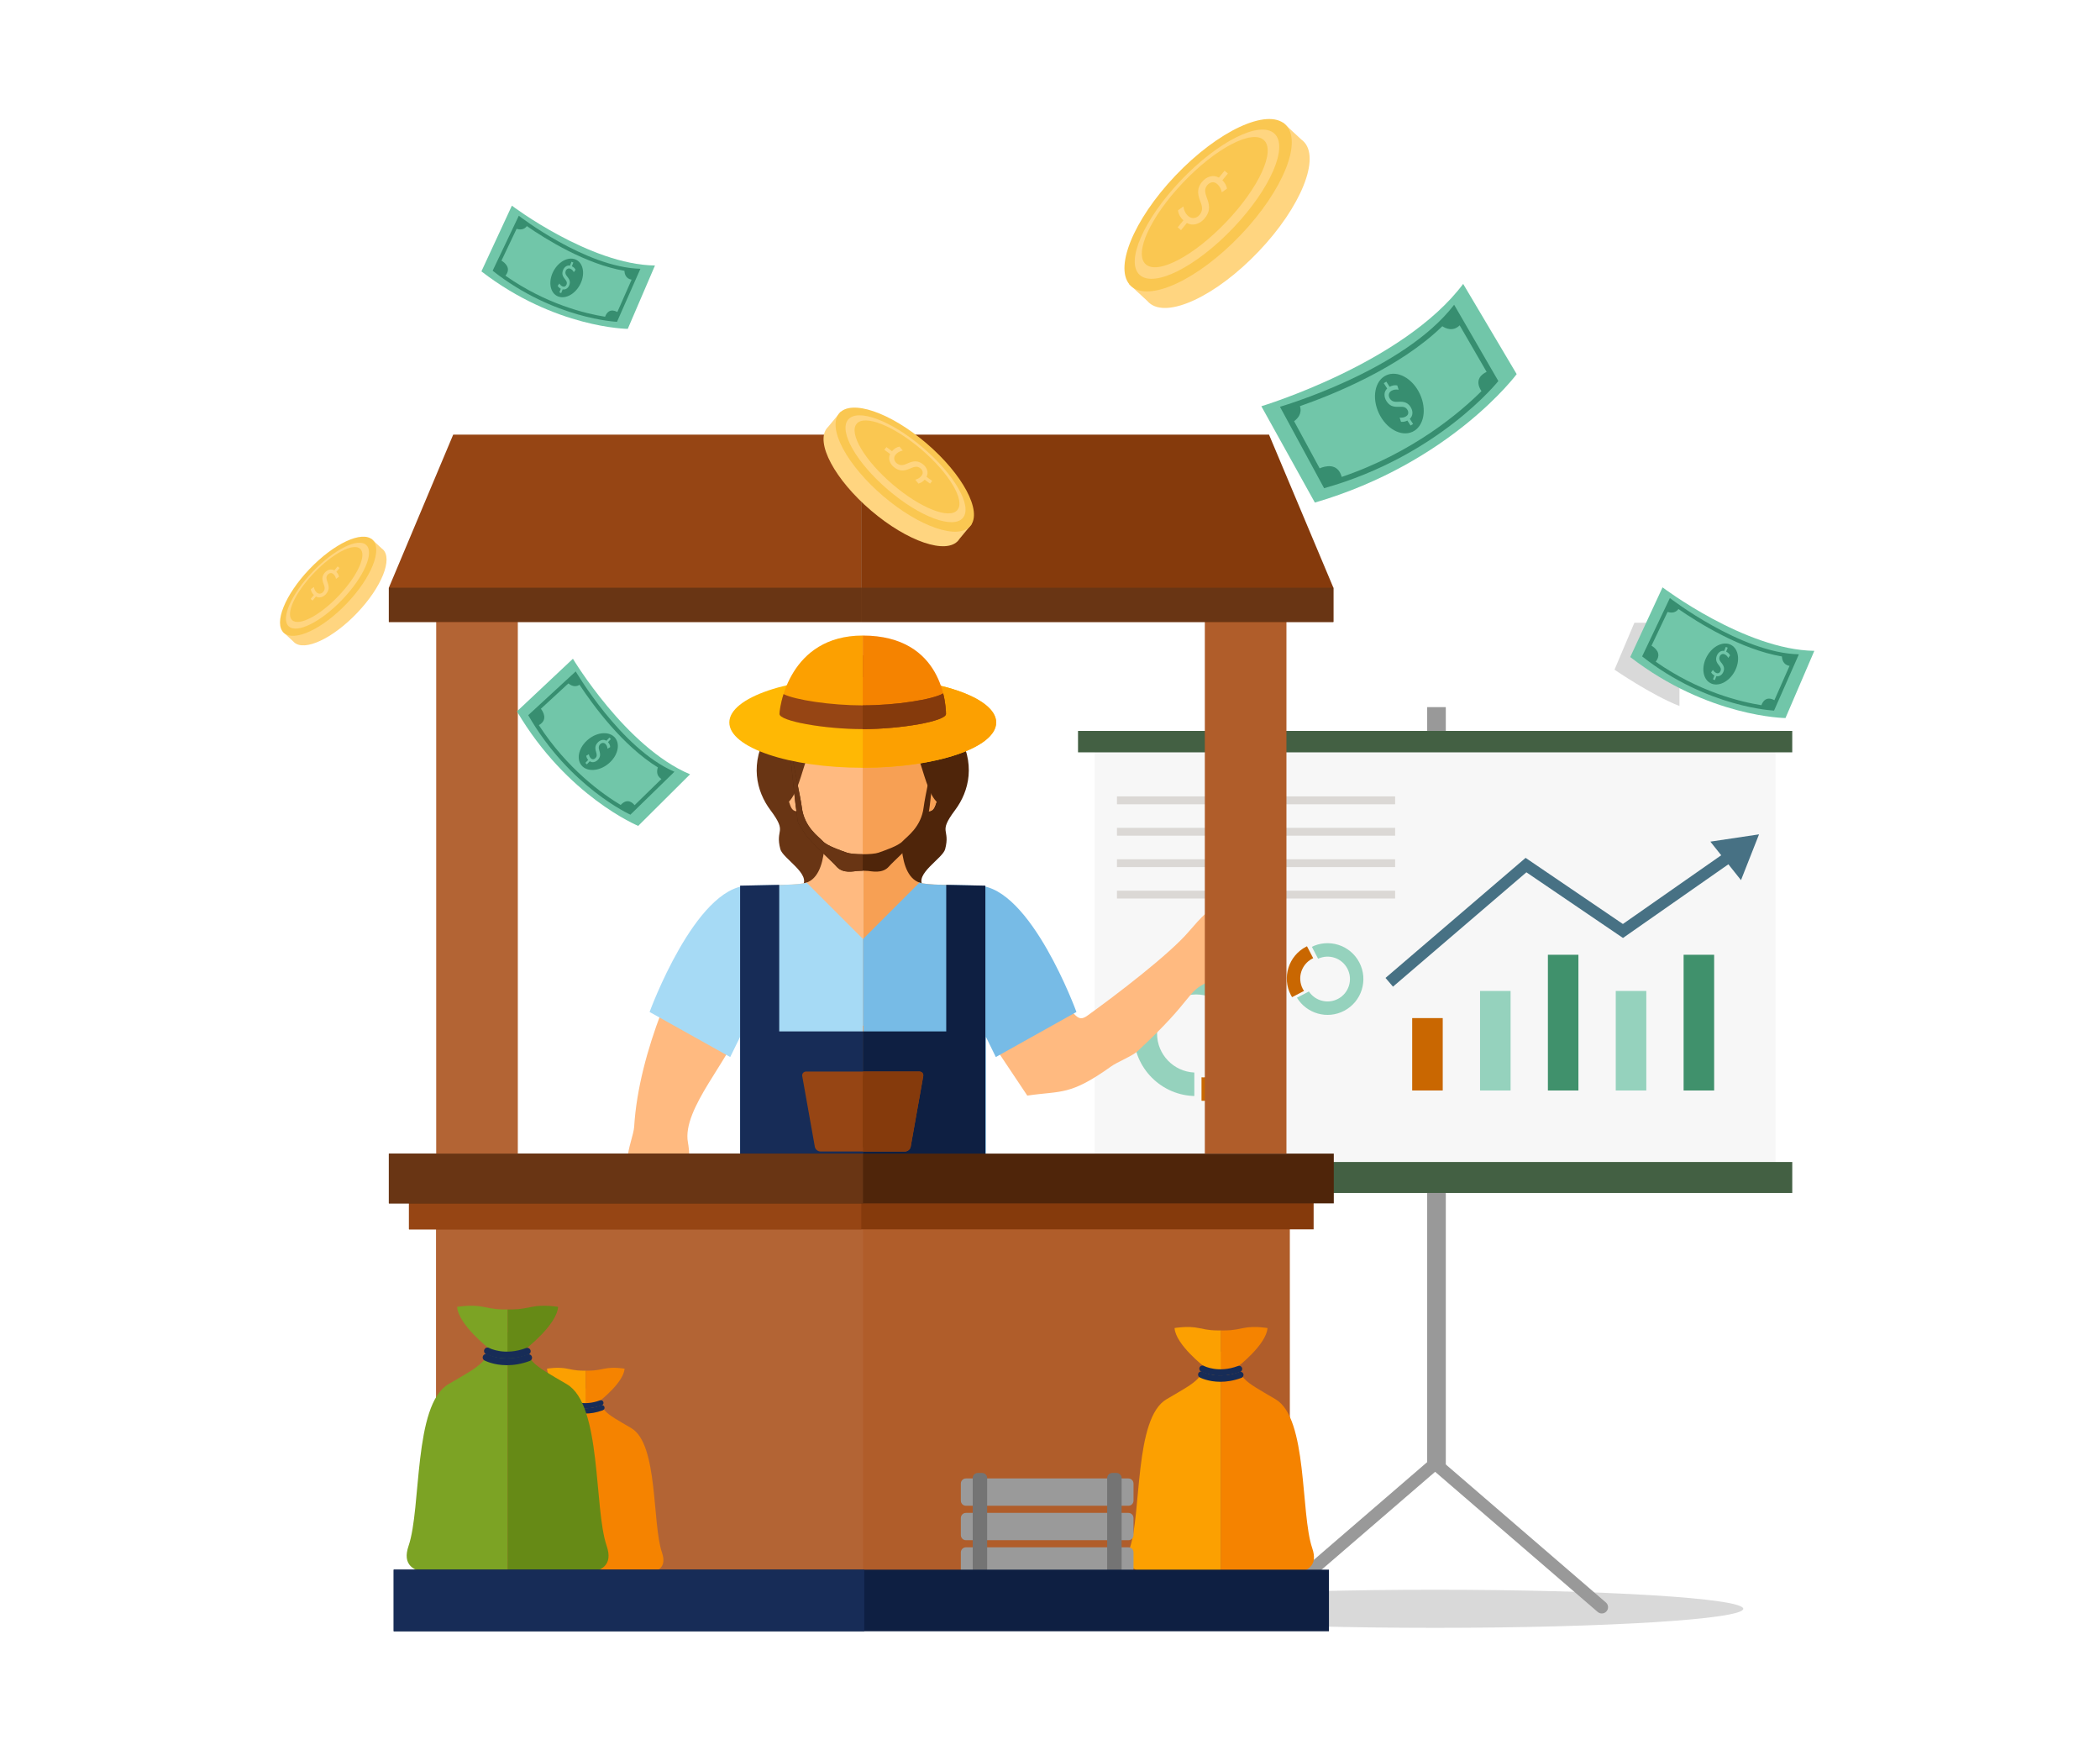 <svg width="300" height="250" viewBox="0 0 300 250" fill="none" xmlns="http://www.w3.org/2000/svg">
<path opacity="0.15" d="M205.02 232.512C229.332 232.512 249.041 231.294 249.041 229.791C249.041 228.288 229.332 227.07 205.02 227.07C180.708 227.07 161 228.288 161 229.791C161 231.294 180.708 232.512 205.02 232.512Z" fill="#020202"/>
<path d="M206.544 101.001H203.883V210.178H206.544V101.001Z" fill="#999999"/>
<path d="M181.213 230.46C180.961 230.46 180.711 230.354 180.534 230.149C180.211 229.775 180.253 229.21 180.627 228.887L204.301 208.48C204.676 208.157 205.242 208.201 205.563 208.573C205.886 208.948 205.844 209.512 205.47 209.835L181.796 230.242C181.628 230.388 181.42 230.46 181.213 230.46Z" fill="#999999"/>
<path d="M228.827 230.46C228.621 230.46 228.412 230.388 228.243 230.242L204.568 209.835C204.194 209.512 204.152 208.948 204.475 208.573C204.799 208.199 205.363 208.157 205.737 208.48L229.411 228.887C229.786 229.21 229.828 229.775 229.505 230.149C229.329 230.354 229.079 230.46 228.827 230.46Z" fill="#999999"/>
<path d="M253.656 104.4H156.382V170.224H253.656V104.4Z" fill="#F7F7F7"/>
<path d="M256.036 104.402H154.003V107.46H256.036V104.402Z" fill="#436043"/>
<path d="M256.038 165.974H154.003V170.396H256.038V165.974Z" fill="#436043"/>
<path d="M199.304 113.755H159.567V114.876H199.304V113.755Z" fill="#DBD8D5"/>
<path d="M199.304 118.243H159.567V119.365H199.304V118.243Z" fill="#DBD8D5"/>
<path d="M199.304 122.731H159.567V123.852H199.304V122.731Z" fill="#DBD8D5"/>
<path d="M199.304 127.22H159.567V128.341H199.304V127.22Z" fill="#DBD8D5"/>
<path d="M225.489 136.373H221.128V155.76H225.489V136.373Z" fill="#40916C"/>
<path d="M215.797 141.542H211.436V155.758H215.797V141.542Z" fill="#95D2BD"/>
<path d="M235.185 141.542H230.822V155.758H235.185V141.542Z" fill="#95D2BD"/>
<path d="M206.104 145.419H201.741V155.758H206.104V145.419Z" fill="#C96701"/>
<path d="M177.482 148.305C177.482 151.387 174.982 153.888 171.899 153.888C171.813 153.888 171.729 153.879 171.644 153.875V157.226C171.728 157.228 171.813 157.233 171.899 157.233C176.83 157.233 180.826 153.236 180.826 148.305C180.826 148.104 180.817 147.906 180.804 147.709H177.449C177.469 147.906 177.482 148.104 177.482 148.305Z" fill="#C96701"/>
<path d="M179.783 147.03C179.796 147.227 179.805 147.424 179.805 147.625C179.805 147.424 179.796 147.227 179.783 147.03Z" fill="#95D2BD"/>
<path d="M170.623 153.196C167.659 153.06 165.294 150.622 165.294 147.625C165.294 144.541 167.794 142.042 170.877 142.042C173.759 142.042 176.131 144.226 176.427 147.03H179.782C179.475 142.376 175.607 138.696 170.875 138.696C165.944 138.696 161.946 142.694 161.946 147.625C161.946 152.556 165.944 156.554 170.875 156.554C170.789 156.554 170.705 156.55 170.619 156.547V153.196H170.623Z" fill="#95D2BD"/>
<path d="M186.111 141.248C185.293 139.679 185.899 137.745 187.468 136.927C187.511 136.903 187.557 136.887 187.601 136.865L186.712 135.161C186.668 135.183 186.624 135.203 186.58 135.225C184.073 136.534 183.103 139.628 184.412 142.134C184.465 142.236 184.522 142.334 184.582 142.429L186.288 141.538C186.222 141.447 186.164 141.35 186.111 141.248Z" fill="#C96701"/>
<path d="M185.279 142.506C185.221 142.409 185.164 142.311 185.111 142.21C185.164 142.312 185.221 142.409 185.279 142.506Z" fill="#95D2BD"/>
<path d="M188.3 136.94C189.843 136.22 191.693 136.832 192.488 138.357C193.306 139.924 192.7 141.86 191.133 142.678C189.666 143.443 187.882 142.963 186.985 141.615L185.279 142.506C186.671 144.791 189.615 145.635 192.02 144.378C194.528 143.069 195.497 139.975 194.188 137.469C192.878 134.962 189.785 133.992 187.279 135.301C187.323 135.279 187.367 135.259 187.411 135.237L188.3 136.94Z" fill="#95D2BD"/>
<path d="M251.291 119.175L244.337 120.214L245.887 122.161L231.841 131.977L217.943 122.532L197.929 139.681L198.999 140.93L218.058 124.595L231.854 133.974L246.912 123.45L248.714 125.715L251.291 119.175Z" fill="#477184"/>
<path d="M244.878 136.373H240.515V155.76H244.878V136.373Z" fill="#40916C"/>
<path d="M123.32 94.611C123.32 94.611 122.058 92.127 119.381 92.953C116.705 93.778 116.354 95.407 115.072 96.22C113.794 97.038 112.368 97.384 111.628 100.063C110.887 102.738 110.351 103.538 109.749 104.521C107.026 109.003 108.05 113.03 110.067 115.72C112.572 119.067 110.686 118.284 111.478 121.294C111.825 122.609 115.911 124.851 114.623 126.544C114.623 126.544 118.65 124.504 119.706 123.231C121.079 121.56 123.32 94.611 123.32 94.611Z" fill="#693514"/>
<path d="M123.179 94.611C123.179 94.611 124.439 92.127 127.117 92.953C129.792 93.778 130.143 95.407 131.425 96.22C132.701 97.038 134.13 97.384 134.873 100.063C135.613 102.738 136.149 103.538 136.749 104.521C139.473 109.003 138.447 113.03 136.433 115.72C133.927 119.067 135.813 118.284 135.019 121.294C134.676 122.609 130.588 124.851 131.876 126.544C131.876 126.544 127.847 124.504 126.795 123.231C125.42 121.56 123.179 94.611 123.179 94.611Z" fill="#4F250A"/>
<path d="M117.7 117.018C117.7 117.018 118.781 125.531 114.764 126.181C110.698 126.842 104.261 125.178 100.76 131.318C96.848 138.173 91.252 150.111 90.594 160.947C90.536 161.942 89.694 164.157 89.712 165.127C89.941 176.631 91.489 175.758 90.366 179.418C89.239 183.082 89.099 186.636 93.756 187.56C98.049 188.414 98.389 187.768 97.598 181.887C97.034 177.699 99.18 168.058 98.276 163.175C97.385 158.362 104.487 151.117 105.731 146.488V169.216H123.247V146.491H123.287V110.214L117.7 117.018Z" fill="#FFBA80"/>
<path d="M145.818 131.318C142.315 125.178 135.879 126.842 131.812 126.181C127.794 125.531 128.877 117.018 128.877 117.018L123.287 110.214V146.49H123.247V169.218H140.766V146.491H140.845C142.09 151.121 149.728 138.173 145.818 131.318Z" fill="#F7A054"/>
<path d="M133.419 109.614H133.216C133.304 108.922 133.388 108.241 133.472 107.6C133.907 104.265 134.887 94.516 123.25 94.516C111.613 94.516 112.59 104.263 113.027 107.6C113.111 108.241 113.198 108.922 113.279 109.614H113.081C111.308 108.303 111.16 111.728 111.898 112.895C112.51 113.864 112.526 113.967 112.891 115.035C113.167 115.822 113.616 115.928 113.993 115.84C114.04 116.304 114.084 116.712 114.111 117.035C114.274 118.834 118.597 122.435 119.579 123.564C120.494 124.621 122.025 124.209 122.52 124.185C123.013 124.163 123.248 124.146 123.248 124.146C123.248 124.146 123.482 124.161 123.981 124.185C124.468 124.209 126.002 124.621 126.919 123.564C127.898 122.435 132.223 118.834 132.383 117.035C132.414 116.712 132.449 116.304 132.5 115.84C132.878 115.928 133.333 115.822 133.6 115.035C133.972 113.967 133.983 113.864 134.597 112.895C135.338 111.728 135.19 108.303 133.419 109.614Z" fill="#FFBA80"/>
<path d="M151.506 143.312C153.778 144.543 153.778 146.188 155.338 145.07C159.374 142.177 167.012 136.339 169.764 133.134C173.63 128.635 174.339 128.458 176.554 132.231C178.961 136.328 176.211 138.583 172.728 140.179C169.245 141.772 170.929 142.349 162.484 150.168C161.772 150.827 159.588 151.709 158.777 152.29C152.823 156.545 151.696 155.762 146.756 156.49L142.311 149.833L151.506 143.312Z" fill="#FFBA80"/>
<path d="M123.248 124.146H123.25C123.25 124.146 123.484 124.161 123.983 124.185C124.47 124.209 126.004 124.621 126.921 123.564C127.9 122.435 132.225 118.834 132.385 117.035C132.416 116.711 132.451 116.304 132.502 115.84C132.88 115.928 133.335 115.822 133.602 115.035C133.974 113.967 133.985 113.864 134.599 112.894C135.338 111.729 135.189 108.303 133.417 109.614H133.214C133.302 108.922 133.386 108.241 133.47 107.6C133.742 105.52 134.224 100.938 131.719 97.787H123.247V124.146H123.248Z" fill="#F7A054"/>
<path d="M123.086 100.147C123.086 100.147 122.544 102.747 124.945 104.059C127.351 105.376 130.842 107.003 131.536 109.214C132.236 111.424 132.946 114.052 134.13 114.765C135.313 115.481 136.31 108.74 135.73 107.753C135.149 106.774 134.541 101.283 133.982 100.145C129.907 91.813 123.178 93.64 123.178 93.64L123.086 100.147Z" fill="#4F250A"/>
<path d="M123.409 100.147C123.409 100.147 123.953 102.747 121.552 104.059C119.146 105.376 115.653 107.003 114.961 109.214C114.261 111.424 113.551 114.052 112.367 114.765C111.184 115.481 110.187 108.74 110.767 107.753C111.348 106.774 111.958 101.283 112.515 100.145C116.59 91.813 123.32 93.64 123.32 93.64L123.409 100.147Z" fill="#693514"/>
<path d="M133.218 108.409C133.218 109.012 132.135 113.764 131.954 115.28C131.609 118.156 129.545 119.498 128.94 120.159C128.338 120.824 126.349 121.487 125.502 121.79C124.66 122.09 121.831 122.09 120.989 121.79C120.145 121.487 118.16 120.826 117.554 120.159C116.953 119.5 114.887 118.156 114.54 115.28C114.356 113.764 113.273 109.012 113.273 108.409C113.273 108.007 113.079 108.153 112.96 108.619C113.001 108.92 113.039 109.227 113.074 109.536C113.074 109.536 113.696 115.911 113.804 115.886C113.852 116.363 113.894 116.779 113.923 117.108C113.938 117.267 113.992 117.444 114.065 117.628C114.29 117.975 114.639 118.547 115.083 119.223C116.505 120.985 118.812 122.977 119.499 123.768C120.435 124.846 121.997 124.428 122.499 124.4C123.003 124.376 123.244 124.367 123.244 124.367C123.244 124.367 123.484 124.378 123.993 124.4C124.492 124.428 126.057 124.846 126.99 123.768C127.679 122.977 129.983 120.985 131.41 119.223C131.848 118.547 132.199 117.975 132.423 117.628C132.496 117.444 132.553 117.267 132.566 117.108C132.599 116.779 132.637 116.363 132.686 115.886C132.796 115.913 133.413 109.536 133.413 109.536C133.453 109.225 133.492 108.92 133.53 108.619C133.413 108.153 133.218 108.009 133.218 108.409Z" fill="#4F250A"/>
<path d="M124.213 122.47C123.796 122.068 123.249 122.137 123.249 122.137C123.249 122.137 122.699 122.068 122.283 122.47C121.868 122.873 120.986 122.577 120.986 122.577L122.763 124.04L123.249 123.556L123.734 124.04L125.51 122.577C125.51 122.577 124.629 122.871 124.213 122.47Z" fill="#4F250A"/>
<path d="M123.287 188.241C123.287 188.241 120.766 190.111 120.165 204.942C119.44 222.709 118.741 230.514 118.741 230.514H107.086L105.73 204.979V169.22L123.287 168.058V188.241Z" fill="#172C57"/>
<path d="M123.287 188.241C123.287 188.241 125.809 190.111 126.411 204.942C127.136 222.709 127.836 230.514 127.836 230.514H139.491L140.846 204.979V169.22L123.287 168.058V188.241Z" fill="#0E1F42"/>
<path d="M140.562 230.151L141.428 210.414H133.62V230.151H140.562Z" fill="#B05D2A"/>
<path d="M126.677 230.151L125.809 210.414H133.62V230.151H126.677Z" fill="#B05D2A"/>
<path d="M126.379 232.284C126.379 228.12 129.621 224.745 133.62 224.745C137.616 224.745 140.86 228.12 140.86 232.284C140.86 232.284 140.77 232.781 140.111 232.781C139.453 232.781 133.62 232.781 133.62 232.781C133.62 232.781 127.785 232.781 127.126 232.781C126.468 232.783 126.379 232.284 126.379 232.284Z" fill="#853A0C"/>
<path d="M124.998 205.657C124.998 205.286 125.292 204.979 125.648 204.979H141.59C141.95 204.979 142.24 205.284 142.24 205.657V211.203C142.24 211.577 141.95 211.882 141.59 211.882H125.648C125.29 211.882 124.998 211.577 124.998 211.203V205.657Z" fill="#853A0C"/>
<path d="M115.226 126.06V126.057C115.08 126.109 114.928 126.153 114.765 126.183C113.688 126.356 112.444 126.371 111.133 126.409C110.983 126.396 110.824 126.385 110.642 126.391C108.412 126.427 106.858 126.502 106.858 126.502C99.32 126.67 92.799 144.544 92.799 144.544L104.317 150.982L105.729 148.1V169.22H123.245V146.491H123.285V134.123L115.226 126.06Z" fill="#A6DAF5"/>
<path d="M131.352 126.06L131.353 126.057C131.501 126.109 131.649 126.153 131.812 126.183C132.887 126.356 134.135 126.371 135.444 126.409C135.594 126.396 135.753 126.385 135.934 126.391C138.164 126.427 139.72 126.502 139.72 126.502C147.258 126.67 153.778 144.544 153.778 144.544L142.26 150.982L140.846 148.1V169.22H123.329V146.491H123.287V134.123L131.352 126.06Z" fill="#77BBE6"/>
<path d="M106.016 230.151L105.148 210.414H112.958V230.151H106.016Z" fill="#B36434"/>
<path d="M119.901 230.151L120.769 210.414H112.958V230.151H119.901Z" fill="#B36434"/>
<path d="M120.198 232.284C120.198 228.12 116.955 224.745 112.957 224.745C108.959 224.745 105.718 228.12 105.718 232.284C105.718 232.284 105.807 232.781 106.467 232.781C107.126 232.781 112.957 232.781 112.957 232.781C112.957 232.781 118.794 232.781 119.45 232.781C120.109 232.783 120.198 232.284 120.198 232.284Z" fill="#964514"/>
<path d="M121.579 205.657C121.579 205.286 121.289 204.979 120.931 204.979H104.988C104.63 204.979 104.337 205.284 104.337 205.657V211.203C104.337 211.577 104.63 211.882 104.988 211.882H120.931C121.289 211.882 121.579 211.577 121.579 211.203V205.657Z" fill="#964514"/>
<path d="M122.283 122.47C121.868 122.873 120.986 122.578 120.986 122.578L122.763 124.04L123.249 123.556V122.139C123.249 122.137 122.697 122.068 122.283 122.47Z" fill="#693514"/>
<path d="M120.989 121.79C120.145 121.487 118.16 120.826 117.554 120.159C116.953 119.5 114.887 118.156 114.54 115.28C114.356 113.764 113.273 109.012 113.273 108.409C113.273 108.007 113.079 108.153 112.96 108.619C113.001 108.92 113.039 109.227 113.074 109.536C113.074 109.536 113.696 115.911 113.804 115.886C113.852 116.363 113.894 116.779 113.923 117.108C113.938 117.267 113.992 117.444 114.065 117.628C114.29 117.975 114.639 118.547 115.083 119.223C116.505 120.985 118.812 122.977 119.499 123.768C120.435 124.846 121.997 124.428 122.499 124.4C123.003 124.376 123.244 124.367 123.244 124.367V122.013C122.331 122.013 121.411 121.94 120.989 121.79Z" fill="#693514"/>
<path d="M105.73 169.22V126.502L111.319 126.389V147.32H123.248V169.22H105.73Z" fill="#172C57"/>
<path d="M140.768 169.22V126.502L135.176 126.389V147.32H123.249V169.22H140.768Z" fill="#0E1F42"/>
<path d="M130.095 163.805C130.03 164.17 129.67 164.471 129.297 164.471H117.2C116.827 164.471 116.471 164.17 116.406 163.805L114.609 153.723C114.543 153.355 114.797 153.053 115.169 153.053H131.33C131.704 153.053 131.955 153.355 131.889 153.723L130.095 163.805Z" fill="#964514"/>
<path d="M131.33 153.055H125.48H123.926H123.289V153.535C123.269 153.599 123.249 153.663 123.249 153.733V163.792C123.249 163.863 123.269 163.929 123.289 163.989V164.47H123.926H125.48H129.297C129.67 164.47 130.03 164.168 130.095 163.803L131.889 153.722C131.953 153.355 131.702 153.055 131.33 153.055Z" fill="#853A0C"/>
<path d="M142.311 103.195C142.311 99.623 133.777 96.728 123.248 96.728C112.72 96.728 104.188 99.623 104.188 103.195C104.188 106.769 112.72 109.664 123.248 109.664C133.777 109.664 142.311 106.769 142.311 103.195Z" fill="#FFB804"/>
<path d="M123.249 96.728V109.664C133.777 109.664 142.311 106.769 142.311 103.195C142.311 99.623 133.777 96.728 123.249 96.728Z" fill="#FCA001"/>
<path d="M123.248 104.141C117.727 104.141 111.357 102.998 111.357 101.978C111.357 100.959 112.749 90.778 123.248 90.778V104.141Z" fill="#FCA001"/>
<path d="M123.248 104.141C128.771 104.141 135.141 102.998 135.141 101.978C135.141 100.959 134.807 90.778 123.248 90.778V104.141Z" fill="#F58300"/>
<path d="M123.248 100.753C118.715 100.753 113.612 99.979 111.934 99.142C111.483 100.558 111.357 101.676 111.357 101.979C111.357 102.996 117.727 104.141 123.248 104.141C128.771 104.141 135.141 102.998 135.141 101.979C135.141 101.668 135.108 100.505 134.739 99.042C133.274 99.92 127.962 100.753 123.248 100.753Z" fill="#964514"/>
<path d="M135.139 101.979C135.139 101.668 135.106 100.505 134.738 99.042C133.275 99.92 127.96 100.753 123.247 100.753V104.141C128.769 104.141 135.139 102.998 135.139 101.979Z" fill="#853A0C"/>
<path d="M184.263 174.595H62.315V229.011H184.263V174.595Z" fill="#B05D2A"/>
<path d="M123.289 174.595H62.315V229.011H123.289V174.595Z" fill="#B36434"/>
<path d="M187.661 171.733H58.426V175.592H187.661V171.733Z" fill="#853A0C"/>
<path d="M123.044 171.733H58.426V175.592H123.044V171.733Z" fill="#964514"/>
<path d="M190.541 164.774H55.551V171.884H190.541V164.774Z" fill="#4F250A"/>
<path d="M123.286 164.774H55.551V171.884H123.286V164.774Z" fill="#693514"/>
<path d="M73.975 88.075H62.315V164.776H73.975V88.075Z" fill="#B36434"/>
<path d="M183.777 88.075H172.118V164.776H183.777V88.075Z" fill="#B05D2A"/>
<path d="M55.551 83.945L64.743 62.081H123.016V88.84H55.551V83.945Z" fill="#964514"/>
<path d="M190.483 83.945L181.288 62.081H123.016V88.84H190.483V83.945Z" fill="#853A0C"/>
<path d="M123.016 83.946H55.551V88.84H123.016V83.946Z" fill="#693514"/>
<path d="M190.483 83.946H123.016V88.84H190.483V83.946Z" fill="#693514"/>
<path d="M83.684 224.774C77.427 224.774 71.382 225.905 72.799 221.752C74.216 217.595 73.317 206.263 77.167 203.995C81.017 201.728 81.704 201.582 82.023 198.309H83.684V224.774V224.774Z" fill="#FCA001"/>
<path d="M83.684 224.774C89.935 224.774 95.986 225.905 94.567 221.752C93.148 217.595 94.046 206.263 90.197 203.995C86.347 201.728 85.662 201.582 85.342 198.309H83.682V224.774H83.684Z" fill="#F58300"/>
<path d="M81.711 200.132C81.711 200.132 78.272 197.478 78.137 195.493C78.137 195.493 79.701 195.21 81.021 195.493C82.343 195.776 82.758 195.776 83.686 195.776V200.499L81.711 200.132Z" fill="#FCA001"/>
<path d="M85.653 200.132C85.653 200.132 89.093 197.478 89.227 195.493C89.227 195.493 87.665 195.21 86.343 195.493C85.021 195.776 84.61 195.776 83.682 195.776V200.499L85.653 200.132Z" fill="#F58300"/>
<path d="M83.614 201.169C82.23 201.169 81.344 200.705 81.293 200.673C81.107 200.574 81.039 200.346 81.138 200.165C81.237 199.98 81.467 199.911 81.649 200.011C81.719 200.046 83.368 200.897 85.707 200.021C85.903 199.949 86.118 200.046 86.191 200.242C86.264 200.437 86.168 200.654 85.972 200.729C85.092 201.054 84.292 201.169 83.614 201.169Z" fill="#172C57"/>
<path d="M83.611 201.903C82.139 201.903 81.198 201.41 81.142 201.379C80.957 201.281 80.888 201.051 80.989 200.866C81.087 200.685 81.317 200.616 81.498 200.715C81.522 200.725 83.35 201.664 85.857 200.725C86.053 200.652 86.27 200.753 86.345 200.946C86.416 201.144 86.318 201.359 86.12 201.432C85.183 201.785 84.331 201.903 83.611 201.903Z" fill="#172C57"/>
<path d="M72.518 224.73C64.389 224.73 56.523 226.202 58.368 220.8C60.212 215.4 59.043 200.663 64.049 197.717C69.053 194.77 69.945 194.58 70.357 190.326H72.518V224.73Z" fill="#7CA324"/>
<path d="M72.518 224.73C80.648 224.73 88.51 226.202 86.666 220.8C84.821 215.4 85.992 200.663 80.984 197.717C75.98 194.77 75.089 194.58 74.676 190.326H72.518V224.73Z" fill="#668A16"/>
<path d="M69.953 192.693C69.953 192.693 65.482 189.243 65.305 186.665C65.305 186.665 67.338 186.299 69.058 186.665C70.773 187.034 71.31 187.034 72.517 187.034V193.172L69.953 192.693Z" fill="#7CA324"/>
<path d="M75.082 192.693C75.082 192.693 79.551 189.243 79.728 186.665C79.728 186.665 77.697 186.299 75.975 186.665C74.258 187.034 73.723 187.034 72.518 187.034V193.172L75.082 192.693Z" fill="#668A16"/>
<path d="M72.426 194.043C70.627 194.043 69.477 193.439 69.407 193.4C69.166 193.272 69.079 192.973 69.207 192.737C69.334 192.496 69.632 192.408 69.871 192.535C69.961 192.584 72.107 193.689 75.146 192.547C75.4 192.454 75.681 192.582 75.778 192.834C75.873 193.09 75.746 193.373 75.491 193.468C74.349 193.899 73.308 194.043 72.426 194.043Z" fill="#172C57"/>
<path d="M72.423 194.998C70.509 194.998 69.287 194.357 69.212 194.317C68.973 194.189 68.885 193.89 69.017 193.652C69.143 193.413 69.442 193.325 69.678 193.451C69.707 193.466 72.085 194.689 75.343 193.466C75.597 193.375 75.882 193.502 75.977 193.756C76.07 194.01 75.942 194.291 75.686 194.388C74.466 194.843 73.36 194.998 72.423 194.998Z" fill="#172C57"/>
<path d="M174.431 224.745C166.945 224.745 159.702 226.102 161.4 221.127C163.101 216.15 162.025 202.581 166.633 199.867C171.242 197.153 172.062 196.98 172.442 193.062H174.429V224.745H174.431Z" fill="#FCA001"/>
<path d="M174.432 224.745C181.918 224.745 189.159 226.102 187.462 221.127C185.764 216.15 186.839 202.581 182.23 199.867C177.622 197.153 176.8 196.98 176.42 193.062H174.433V224.745H174.432Z" fill="#F58300"/>
<path d="M172.072 195.243C172.072 195.243 167.956 192.067 167.793 189.691C167.793 189.691 169.662 189.351 171.247 189.691C172.83 190.032 173.322 190.032 174.432 190.032V195.685L172.072 195.243Z" fill="#FCA001"/>
<path d="M176.793 195.243C176.793 195.243 180.908 192.067 181.072 189.691C181.072 189.691 179.202 189.351 177.619 189.691C176.033 190.032 175.544 190.032 174.432 190.032V195.685L176.793 195.243Z" fill="#F58300"/>
<path d="M174.347 196.485C172.69 196.485 171.631 195.93 171.567 195.895C171.348 195.776 171.266 195.5 171.384 195.283C171.503 195.064 171.775 194.982 171.994 195.099C172.078 195.141 174.054 196.161 176.852 195.111C177.086 195.026 177.347 195.141 177.433 195.376C177.521 195.612 177.404 195.871 177.17 195.959C176.118 196.351 175.159 196.485 174.347 196.485Z" fill="#172C57"/>
<path d="M174.345 197.367C172.583 197.367 171.456 196.773 171.386 196.737C171.167 196.618 171.085 196.344 171.206 196.127C171.322 195.906 171.598 195.824 171.817 195.94C171.843 195.953 174.031 197.078 177.033 195.959C177.267 195.871 177.53 195.988 177.618 196.222C177.705 196.457 177.585 196.717 177.351 196.804C176.228 197.223 175.209 197.367 174.345 197.367Z" fill="#172C57"/>
<path d="M161.93 221.739C161.93 221.339 161.601 221.01 161.201 221.01H137.992C137.591 221.01 137.264 221.339 137.264 221.739V224.186C137.264 224.586 137.591 224.913 137.992 224.913H161.203C161.603 224.913 161.931 224.586 161.931 224.186V221.739H161.93Z" fill="#9A9A9A"/>
<path d="M161.93 216.821C161.93 216.419 161.601 216.092 161.201 216.092H137.992C137.591 216.092 137.264 216.419 137.264 216.821V219.266C137.264 219.668 137.591 219.995 137.992 219.995H161.203C161.603 219.995 161.931 219.666 161.931 219.266V216.821H161.93Z" fill="#9A9A9A"/>
<path d="M161.93 211.901C161.93 211.499 161.601 211.172 161.201 211.172H137.992C137.591 211.172 137.264 211.499 137.264 211.901V214.348C137.264 214.748 137.591 215.075 137.992 215.075H161.203C161.603 215.075 161.931 214.746 161.931 214.348V211.901H161.93Z" fill="#9A9A9A"/>
<path d="M141.022 224.186C141.022 224.586 140.695 224.913 140.293 224.913H139.691C139.287 224.913 138.962 224.586 138.962 224.186V211.115C138.962 210.715 139.289 210.387 139.691 210.387H140.293C140.695 210.387 141.022 210.717 141.022 211.115V224.186Z" fill="#747474"/>
<path d="M158.169 224.186C158.169 224.586 158.496 224.913 158.898 224.913H159.503C159.904 224.913 160.231 224.586 160.231 224.186V211.115C160.231 210.715 159.904 210.387 159.503 210.387H158.898C158.496 210.387 158.169 210.717 158.169 211.115V224.186Z" fill="#747474"/>
<path d="M189.851 224.201H56.242V233H189.851V224.201Z" fill="#0E1F42"/>
<path d="M123.464 224.201H56.242V233H123.464V224.201Z" fill="#172C57"/>
<path d="M137.068 76.971L138.843 74.827L135.495 74.18C134.425 71.912 132.298 69.24 129.465 66.822C126.633 64.404 123.681 62.74 121.307 62.068L120.087 58.817L118.312 60.961C118.252 61.018 118.197 61.078 118.144 61.142C116.44 63.228 119.263 68.506 124.448 72.933C129.635 77.36 135.22 79.257 136.924 77.172C136.977 77.11 137.026 77.042 137.068 76.971Z" fill="#FFD580"/>
<path d="M138.642 75.099C136.938 77.184 131.353 75.285 126.167 70.86C120.98 66.433 118.158 61.155 119.862 59.069C121.566 56.984 127.153 58.881 132.338 63.308C137.524 67.733 140.346 73.013 138.642 75.099Z" fill="#FAC751"/>
<path d="M131.832 63.927C127.299 60.057 122.518 58.277 121.152 59.948C119.786 61.619 122.354 66.11 126.887 69.98C131.419 73.85 136.201 75.63 137.567 73.959C138.933 72.288 136.365 67.795 131.832 63.927ZM127.528 69.194C123.548 65.799 121.238 61.926 122.368 60.543C123.497 59.16 127.637 60.795 131.617 64.19C135.596 67.587 137.905 71.459 136.776 72.841C135.647 74.224 131.507 72.591 127.528 69.194Z" fill="#FFD580"/>
<path d="M126.335 64.242L126.633 63.862L127.433 64.444C127.734 64.084 128.092 63.867 128.506 63.789L128.965 64.358C128.521 64.446 128.176 64.647 127.931 64.961C127.772 65.166 127.716 65.383 127.758 65.617C127.8 65.85 127.931 66.046 128.152 66.208C128.353 66.355 128.563 66.429 128.788 66.431C129.01 66.435 129.279 66.364 129.589 66.216C130.068 65.993 130.475 65.885 130.809 65.898C131.142 65.909 131.463 66.028 131.77 66.25C132.099 66.49 132.32 66.776 132.433 67.111C132.548 67.445 132.526 67.777 132.367 68.11L133.167 68.694L132.869 69.076L132.093 68.51C131.856 68.787 131.558 68.975 131.204 69.074L130.756 68.521C131.138 68.416 131.434 68.23 131.64 67.963C131.792 67.768 131.845 67.571 131.801 67.372C131.755 67.173 131.637 67.001 131.445 66.86C131.259 66.725 131.061 66.659 130.85 66.669C130.641 66.678 130.351 66.766 129.982 66.933C129.536 67.136 129.146 67.224 128.81 67.2C128.472 67.176 128.136 67.041 127.796 66.795C127.464 66.552 127.232 66.252 127.104 65.9C126.976 65.547 126.992 65.195 127.157 64.844L126.335 64.242Z" fill="#FFD580"/>
<path d="M54.535 78.337L53.015 76.932L52.4 79.391C50.672 80.094 48.603 81.564 46.693 83.569C44.782 85.575 43.427 87.698 42.832 89.433L40.368 90.208L41.888 91.612C41.928 91.658 41.97 91.702 42.016 91.744C43.495 93.093 47.527 91.212 51.025 87.541C54.522 83.871 56.158 79.802 54.679 78.452C54.633 78.412 54.586 78.371 54.535 78.337Z" fill="#FFD580"/>
<path d="M53.208 77.093C54.688 78.443 53.051 82.512 49.554 86.183C46.057 89.854 42.024 91.735 40.545 90.385C39.066 89.035 40.702 84.966 44.199 81.296C47.695 77.625 51.729 75.744 53.208 77.093Z" fill="#FAC751"/>
<path d="M44.638 81.695C41.581 84.904 40.065 88.382 41.25 89.463C42.435 90.544 45.874 88.822 48.929 85.613C51.987 82.404 53.502 78.927 52.317 77.846C51.132 76.763 47.695 78.487 44.638 81.695ZM48.374 85.105C45.691 87.921 42.722 89.479 41.743 88.584C40.762 87.689 42.143 84.681 44.826 81.867C47.509 79.051 50.478 77.493 51.457 78.388C52.436 79.281 51.057 82.289 48.374 85.105Z" fill="#FFD580"/>
<path d="M44.649 85.788L44.378 85.553L44.844 84.983C44.59 84.746 44.442 84.472 44.402 84.159L44.844 83.841C44.892 84.176 45.027 84.439 45.25 84.634C45.394 84.76 45.554 84.813 45.73 84.789C45.905 84.767 46.057 84.678 46.185 84.521C46.301 84.378 46.365 84.225 46.376 84.059C46.387 83.893 46.345 83.692 46.248 83.456C46.102 83.091 46.04 82.786 46.062 82.537C46.084 82.291 46.185 82.057 46.364 81.84C46.555 81.606 46.776 81.453 47.028 81.381C47.28 81.31 47.527 81.339 47.766 81.471L48.232 80.901L48.502 81.137L48.051 81.69C48.248 81.878 48.376 82.106 48.433 82.373L48.004 82.682C47.941 82.393 47.816 82.167 47.626 82.002C47.487 81.882 47.343 81.834 47.193 81.86C47.043 81.885 46.911 81.966 46.8 82.103C46.692 82.234 46.636 82.38 46.634 82.536C46.632 82.691 46.685 82.91 46.796 83.191C46.928 83.529 46.979 83.823 46.948 84.073C46.917 84.324 46.802 84.568 46.605 84.809C46.411 85.047 46.179 85.206 45.913 85.286C45.646 85.367 45.385 85.341 45.131 85.204L44.649 85.788Z" fill="#FFD580"/>
<path d="M185.901 19.924L183.26 17.482L182.188 21.756C179.186 22.976 175.588 25.535 172.268 29.019C168.948 32.504 166.592 36.197 165.556 39.212L161.273 40.558L163.916 43C163.985 43.08 164.059 43.157 164.137 43.23C166.707 45.575 173.72 42.306 179.797 35.926C185.877 29.547 188.721 22.472 186.149 20.127C186.073 20.052 185.989 19.985 185.901 19.924Z" fill="#FFD580"/>
<path d="M183.595 17.76C186.166 20.107 183.321 27.18 177.243 33.561C171.163 39.941 164.152 43.211 161.583 40.866C159.011 38.52 161.855 31.446 167.934 25.065C174.012 18.684 181.023 15.413 183.595 17.76Z" fill="#FAC751"/>
<path d="M168.697 25.761C163.385 31.337 160.747 37.382 162.808 39.263C164.868 41.144 170.845 38.147 176.158 32.571C181.47 26.996 184.108 20.949 182.046 19.069C179.987 17.188 174.01 20.183 168.697 25.761ZM175.192 31.687C170.529 36.582 165.366 39.29 163.664 37.736C161.96 36.182 164.36 30.953 169.024 26.059C173.689 21.164 178.85 18.456 180.554 20.01C182.254 21.564 179.854 26.793 175.192 31.687Z" fill="#FFD580"/>
<path d="M168.714 32.876L168.245 32.467L169.054 31.476C168.612 31.063 168.354 30.584 168.285 30.044L169.052 29.492C169.134 30.073 169.37 30.531 169.757 30.869C170.009 31.088 170.286 31.178 170.59 31.139C170.893 31.101 171.156 30.946 171.382 30.672C171.583 30.424 171.696 30.157 171.715 29.868C171.735 29.58 171.662 29.231 171.494 28.82C171.238 28.186 171.13 27.653 171.169 27.224C171.207 26.795 171.38 26.389 171.691 26.009C172.023 25.604 172.409 25.337 172.847 25.213C173.285 25.089 173.713 25.14 174.131 25.368L174.94 24.377L175.411 24.788L174.626 25.748C174.969 26.075 175.19 26.471 175.29 26.935L174.545 27.472C174.438 26.972 174.218 26.577 173.89 26.291C173.649 26.082 173.398 25.998 173.137 26.042C172.876 26.086 172.648 26.229 172.452 26.466C172.264 26.696 172.168 26.948 172.164 27.218C172.16 27.489 172.253 27.869 172.445 28.356C172.675 28.944 172.761 29.456 172.708 29.888C172.653 30.321 172.454 30.747 172.113 31.167C171.775 31.58 171.373 31.855 170.909 31.998C170.445 32.138 169.992 32.091 169.55 31.854L168.714 32.876Z" fill="#FFD580"/>
<path d="M180.194 58.025C180.194 58.025 200.506 51.908 209.024 40.552L216.669 53.439C216.669 53.439 207.278 66.106 187.839 71.786L180.194 58.025Z" fill="#71C6A9"/>
<path d="M207.734 43.529C200.476 53.004 182.851 58.101 182.851 58.101L189.159 69.733C205.546 65.125 214.049 54.427 214.049 54.427L207.734 43.529ZM188.521 66.895L184.87 60.163C185.311 59.844 186.069 59.102 185.703 58.012C190.318 56.407 199.914 52.562 206.046 46.597C206.486 46.893 207.56 47.426 208.523 46.469L212.376 53.119C211.757 53.402 210.55 54.206 211.635 55.873C208.629 58.87 201.879 64.647 191.673 68.122C191.104 66.007 189.215 66.596 188.521 66.895Z" fill="#378E70"/>
<path d="M202.84 56.273C203.879 58.499 203.408 60.917 201.788 61.673C200.168 62.428 198.013 61.235 196.976 59.009C195.937 56.783 196.408 54.365 198.028 53.608C199.646 52.854 201.801 54.047 202.84 56.273Z" fill="#378E70"/>
<path d="M197.684 54.732L198.047 54.514L198.518 55.247C198.88 55.048 199.243 54.982 199.609 55.051L199.804 55.665C199.411 55.596 199.064 55.651 198.765 55.831C198.569 55.948 198.452 56.109 198.414 56.313C198.374 56.518 198.42 56.721 198.549 56.925C198.668 57.108 198.816 57.238 198.999 57.311C199.181 57.386 199.422 57.411 199.724 57.389C200.187 57.358 200.555 57.4 200.825 57.515C201.095 57.63 201.32 57.829 201.501 58.111C201.694 58.41 201.784 58.717 201.773 59.027C201.76 59.338 201.636 59.603 201.402 59.825L201.873 60.56L201.508 60.777L201.051 60.066C200.768 60.22 200.465 60.28 200.142 60.245L199.95 59.65C200.297 59.687 200.598 59.628 200.852 59.475C201.038 59.363 201.144 59.219 201.172 59.04C201.199 58.861 201.155 58.684 201.042 58.509C200.933 58.339 200.79 58.222 200.615 58.163C200.441 58.103 200.175 58.085 199.819 58.105C199.389 58.129 199.041 58.078 198.772 57.952C198.504 57.826 198.27 57.606 198.071 57.296C197.875 56.991 197.78 56.671 197.788 56.343C197.795 56.012 197.921 55.729 198.168 55.493L197.684 54.732Z" fill="#71C6A9"/>
<path d="M81.846 94.093C81.846 94.093 89.449 106.778 98.581 110.597L91.175 117.964C91.175 117.964 81.008 113.78 73.849 101.61L81.846 94.093Z" fill="#71C6A9"/>
<path d="M96.347 110.233C88.704 106.946 82.246 95.9 82.246 95.9L75.461 102.152C81.375 112.443 90.059 116.364 90.059 116.364L96.347 110.233ZM77.271 101.235L81.198 97.617C81.49 97.86 82.12 98.246 82.794 97.813C84.668 100.658 88.905 106.488 93.984 109.614C93.859 109.963 93.68 110.779 94.493 111.265L90.656 115.007C90.359 114.637 89.61 113.959 88.669 114.976C86.129 113.457 81.072 109.879 76.979 103.575C78.312 102.831 77.593 101.653 77.271 101.235Z" fill="#378E70"/>
<path d="M86.896 109.101C85.568 110.184 83.853 110.277 83.066 109.311C82.279 108.345 82.717 106.685 84.045 105.602C85.373 104.519 87.087 104.426 87.875 105.392C88.663 106.36 88.223 108.02 86.896 109.101Z" fill="#378E70"/>
<path d="M87.058 105.352L87.268 105.56L86.853 106.004C87.051 106.214 87.157 106.448 87.171 106.707L86.79 106.943C86.769 106.665 86.673 106.44 86.499 106.269C86.388 106.157 86.258 106.104 86.114 106.113C85.97 106.121 85.84 106.186 85.723 106.309C85.619 106.42 85.559 106.543 85.54 106.68C85.522 106.815 85.546 106.983 85.612 107.184C85.712 107.492 85.747 107.748 85.714 107.951C85.683 108.152 85.586 108.338 85.427 108.508C85.257 108.688 85.066 108.804 84.854 108.847C84.642 108.891 84.441 108.855 84.251 108.734L83.837 109.178L83.626 108.968L84.028 108.539C83.877 108.373 83.784 108.179 83.752 107.954L84.123 107.722C84.158 107.963 84.249 108.157 84.397 108.303C84.505 108.411 84.62 108.458 84.746 108.446C84.87 108.433 84.983 108.374 85.084 108.267C85.181 108.164 85.234 108.047 85.245 107.92C85.255 107.792 85.223 107.609 85.148 107.372C85.058 107.085 85.033 106.84 85.073 106.638C85.113 106.435 85.221 106.239 85.396 106.051C85.57 105.867 85.769 105.748 85.993 105.697C86.218 105.646 86.432 105.682 86.632 105.808L87.058 105.352Z" fill="#71C6A9"/>
<path d="M73.126 29.375C73.126 29.375 84.239 37.796 93.567 37.924L89.681 46.974C89.681 46.974 79.317 46.89 68.773 38.763L73.126 29.375Z" fill="#71C6A9"/>
<path d="M91.487 38.392C83.645 38.205 74.114 30.816 74.114 30.816L70.377 38.669C79.169 45.591 88.145 45.965 88.145 45.965L91.487 38.392ZM71.637 37.23L73.799 32.684C74.139 32.794 74.826 32.909 75.266 32.294C77.905 34.124 83.661 37.732 89.204 38.68C89.217 39.029 89.348 39.805 90.231 39.946L88.191 44.568C87.8 44.349 86.907 44.019 86.441 45.24C83.685 44.804 78.004 43.454 72.207 39.378C73.109 38.26 72.064 37.484 71.637 37.23Z" fill="#378E70"/>
<path d="M82.823 40.726C82.041 42.139 80.574 42.826 79.546 42.258C78.518 41.69 78.317 40.083 79.099 38.669C79.88 37.256 81.347 36.569 82.375 37.137C83.401 37.705 83.602 39.312 82.823 40.726Z" fill="#378E70"/>
<path d="M81.645 37.389L81.902 37.499L81.696 38.032C81.943 38.147 82.118 38.313 82.222 38.534L81.972 38.876C81.857 38.64 81.692 38.477 81.481 38.388C81.344 38.33 81.212 38.33 81.088 38.388C80.964 38.447 80.874 38.549 80.816 38.697C80.765 38.83 80.754 38.96 80.785 39.084C80.816 39.21 80.896 39.347 81.024 39.5C81.219 39.734 81.34 39.946 81.384 40.134C81.427 40.322 81.409 40.517 81.329 40.724C81.245 40.943 81.117 41.109 80.947 41.222C80.777 41.336 80.589 41.372 80.379 41.334L80.171 41.867L79.913 41.758L80.114 41.241C79.924 41.149 79.775 41.011 79.667 40.828L79.91 40.496C80.025 40.693 80.173 40.832 80.354 40.907C80.485 40.961 80.604 40.963 80.708 40.908C80.814 40.854 80.891 40.762 80.94 40.634C80.987 40.51 80.995 40.39 80.958 40.275C80.924 40.16 80.83 40.01 80.681 39.829C80.502 39.61 80.394 39.405 80.357 39.214C80.321 39.022 80.346 38.814 80.434 38.587C80.52 38.364 80.653 38.191 80.83 38.067C81.009 37.942 81.208 37.899 81.427 37.939L81.645 37.389Z" fill="#71C6A9"/>
<path opacity="0.15" d="M239.923 88.953H233.482L230.644 95.652C230.644 95.652 235.923 99.281 239.923 100.843V88.953Z" fill="#020202"/>
<path d="M237.507 83.893C237.507 83.893 249.294 92.827 259.19 92.962L255.068 102.561C255.068 102.561 244.074 102.472 232.892 93.85L237.507 83.893Z" fill="#71C6A9"/>
<path d="M256.982 93.459C248.663 93.26 238.553 85.423 238.553 85.423L234.59 93.755C243.917 101.096 253.437 101.495 253.437 101.495L256.982 93.459ZM235.929 92.226L238.222 87.404C238.584 87.521 239.311 87.644 239.777 86.99C242.576 88.931 248.682 92.759 254.56 93.766C254.575 94.135 254.714 94.958 255.649 95.108L253.485 100.012C253.07 99.78 252.122 99.429 251.629 100.726C248.705 100.262 242.678 98.832 236.529 94.509C237.49 93.318 236.381 92.495 235.929 92.226Z" fill="#378E70"/>
<path d="M247.793 95.933C246.963 97.433 245.409 98.16 244.317 97.557C243.227 96.954 243.013 95.251 243.842 93.751C244.671 92.252 246.226 91.525 247.318 92.126C248.408 92.73 248.622 94.434 247.793 95.933Z" fill="#378E70"/>
<path d="M246.543 92.396L246.815 92.511L246.596 93.077C246.857 93.2 247.043 93.377 247.153 93.61L246.888 93.972C246.766 93.722 246.592 93.55 246.368 93.455C246.221 93.393 246.083 93.393 245.951 93.455C245.82 93.517 245.723 93.625 245.663 93.782C245.608 93.923 245.597 94.061 245.63 94.193C245.663 94.326 245.748 94.472 245.884 94.633C246.092 94.882 246.22 95.106 246.265 95.305C246.311 95.504 246.291 95.713 246.207 95.93C246.117 96.162 245.982 96.339 245.801 96.459C245.622 96.58 245.422 96.62 245.199 96.578L244.98 97.144L244.707 97.027L244.921 96.478C244.718 96.381 244.56 96.235 244.446 96.039L244.704 95.687C244.826 95.897 244.983 96.043 245.173 96.123C245.312 96.182 245.438 96.184 245.549 96.125C245.661 96.067 245.743 95.97 245.796 95.833C245.847 95.701 245.854 95.574 245.816 95.451C245.778 95.329 245.681 95.172 245.522 94.978C245.332 94.746 245.217 94.529 245.179 94.325C245.14 94.122 245.166 93.899 245.259 93.66C245.35 93.424 245.491 93.24 245.681 93.108C245.869 92.977 246.081 92.931 246.315 92.973L246.543 92.396Z" fill="#71C6A9"/>
</svg>
